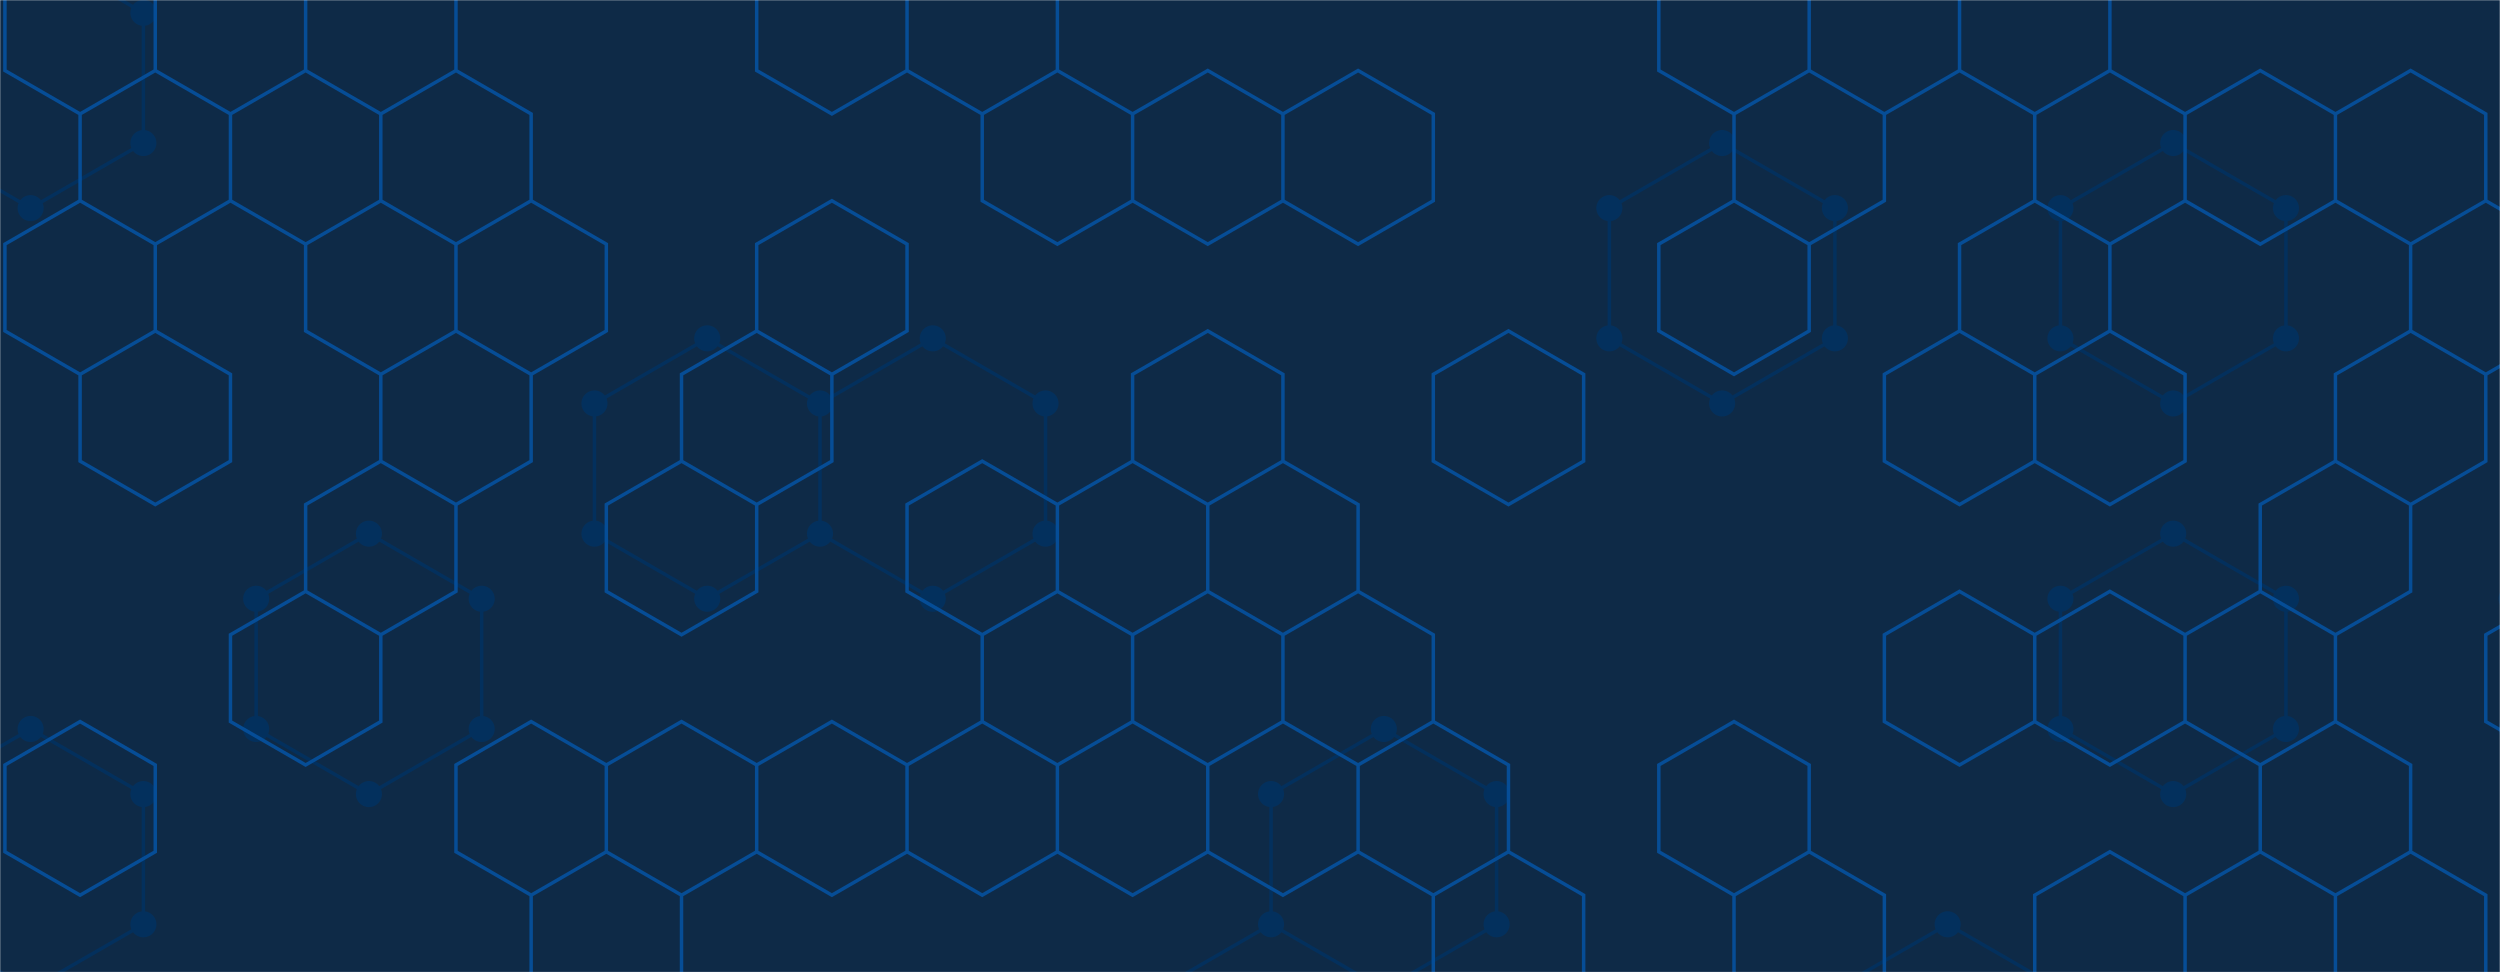 <svg xmlns="http://www.w3.org/2000/svg" version="1.1" xmlns:xlink="http://www.w3.org/1999/xlink" xmlns:svgjs="http://svgjs.dev/svgjs" width="1440" height="560" preserveAspectRatio="none" viewBox="0 0 1440 560">
    <g mask="url(&quot;#SvgjsMask1000&quot;)" fill="none">
        <rect width="1440" height="560" x="0" y="0" fill="#0e2a47"></rect>
        <path d="M17.64 -30.11L82.59 7.39L82.59 82.39L17.64 119.89L-47.31 82.39L-47.31 7.39zM17.64 419.89L82.59 457.39L82.59 532.39L17.64 569.89L-47.31 532.39L-47.31 457.39zM212.5 307.39L277.45 344.89L277.45 419.89L212.5 457.39L147.55 419.89L147.55 344.89zM407.36 194.89L472.32 232.39L472.32 307.39L407.36 344.89L342.41 307.39L342.41 232.39zM537.27 194.89L602.22 232.39L602.22 307.39L537.27 344.89L472.32 307.39L472.32 232.39zM732.13 532.39L797.09 569.89L797.09 644.89L732.13 682.39L667.18 644.89L667.18 569.89zM797.08 419.89L862.04 457.39L862.04 532.39L797.08 569.89L732.13 532.39L732.13 457.39zM991.95 82.39L1056.9 119.89L1056.9 194.89L991.95 232.39L926.99 194.89L926.99 119.89zM1121.85 532.39L1186.81 569.89L1186.81 644.89L1121.85 682.39L1056.9 644.89L1056.9 569.89zM1251.76 82.39L1316.71 119.89L1316.71 194.89L1251.76 232.39L1186.81 194.89L1186.81 119.89zM1251.76 307.39L1316.71 344.89L1316.71 419.89L1251.76 457.39L1186.81 419.89L1186.81 344.89zM1511.58 307.39L1576.53 344.89L1576.53 419.89L1511.58 457.39L1446.62 419.89L1446.62 344.89z" stroke="#03305d" stroke-width="2"></path>
        <path d="M10.14 -30.11 a7.5 7.5 0 1 0 15 0 a7.5 7.5 0 1 0 -15 0zM75.09 7.39 a7.5 7.5 0 1 0 15 0 a7.5 7.5 0 1 0 -15 0zM75.09 82.39 a7.5 7.5 0 1 0 15 0 a7.5 7.5 0 1 0 -15 0zM10.14 119.89 a7.5 7.5 0 1 0 15 0 a7.5 7.5 0 1 0 -15 0zM-54.81 82.39 a7.5 7.5 0 1 0 15 0 a7.5 7.5 0 1 0 -15 0zM-54.81 7.39 a7.5 7.5 0 1 0 15 0 a7.5 7.5 0 1 0 -15 0zM10.14 419.89 a7.5 7.5 0 1 0 15 0 a7.5 7.5 0 1 0 -15 0zM75.09 457.39 a7.5 7.5 0 1 0 15 0 a7.5 7.5 0 1 0 -15 0zM75.09 532.39 a7.5 7.5 0 1 0 15 0 a7.5 7.5 0 1 0 -15 0zM10.14 569.89 a7.5 7.5 0 1 0 15 0 a7.5 7.5 0 1 0 -15 0zM-54.81 532.39 a7.5 7.5 0 1 0 15 0 a7.5 7.5 0 1 0 -15 0zM-54.81 457.39 a7.5 7.5 0 1 0 15 0 a7.5 7.5 0 1 0 -15 0zM205 307.39 a7.5 7.5 0 1 0 15 0 a7.5 7.5 0 1 0 -15 0zM269.95 344.89 a7.5 7.5 0 1 0 15 0 a7.5 7.5 0 1 0 -15 0zM269.95 419.89 a7.5 7.5 0 1 0 15 0 a7.5 7.5 0 1 0 -15 0zM205 457.39 a7.5 7.5 0 1 0 15 0 a7.5 7.5 0 1 0 -15 0zM140.05 419.89 a7.5 7.5 0 1 0 15 0 a7.5 7.5 0 1 0 -15 0zM140.05 344.89 a7.5 7.5 0 1 0 15 0 a7.5 7.5 0 1 0 -15 0zM399.86 194.89 a7.5 7.5 0 1 0 15 0 a7.5 7.5 0 1 0 -15 0zM464.82 232.39 a7.5 7.5 0 1 0 15 0 a7.5 7.5 0 1 0 -15 0zM464.82 307.39 a7.5 7.5 0 1 0 15 0 a7.5 7.5 0 1 0 -15 0zM399.86 344.89 a7.5 7.5 0 1 0 15 0 a7.5 7.5 0 1 0 -15 0zM334.91 307.39 a7.5 7.5 0 1 0 15 0 a7.5 7.5 0 1 0 -15 0zM334.91 232.39 a7.5 7.5 0 1 0 15 0 a7.5 7.5 0 1 0 -15 0zM529.77 194.89 a7.5 7.5 0 1 0 15 0 a7.5 7.5 0 1 0 -15 0zM594.72 232.39 a7.5 7.5 0 1 0 15 0 a7.5 7.5 0 1 0 -15 0zM594.72 307.39 a7.5 7.5 0 1 0 15 0 a7.5 7.5 0 1 0 -15 0zM529.77 344.89 a7.5 7.5 0 1 0 15 0 a7.5 7.5 0 1 0 -15 0zM724.63 532.39 a7.5 7.5 0 1 0 15 0 a7.5 7.5 0 1 0 -15 0zM789.59 569.89 a7.5 7.5 0 1 0 15 0 a7.5 7.5 0 1 0 -15 0zM789.59 644.89 a7.5 7.5 0 1 0 15 0 a7.5 7.5 0 1 0 -15 0zM724.63 682.39 a7.5 7.5 0 1 0 15 0 a7.5 7.5 0 1 0 -15 0zM659.68 644.89 a7.5 7.5 0 1 0 15 0 a7.5 7.5 0 1 0 -15 0zM659.68 569.89 a7.5 7.5 0 1 0 15 0 a7.5 7.5 0 1 0 -15 0zM789.58 419.89 a7.5 7.5 0 1 0 15 0 a7.5 7.5 0 1 0 -15 0zM854.54 457.39 a7.5 7.5 0 1 0 15 0 a7.5 7.5 0 1 0 -15 0zM854.54 532.39 a7.5 7.5 0 1 0 15 0 a7.5 7.5 0 1 0 -15 0zM789.58 569.89 a7.5 7.5 0 1 0 15 0 a7.5 7.5 0 1 0 -15 0zM724.63 457.39 a7.5 7.5 0 1 0 15 0 a7.5 7.5 0 1 0 -15 0zM984.45 82.39 a7.5 7.5 0 1 0 15 0 a7.5 7.5 0 1 0 -15 0zM1049.4 119.89 a7.5 7.5 0 1 0 15 0 a7.5 7.5 0 1 0 -15 0zM1049.4 194.89 a7.5 7.5 0 1 0 15 0 a7.5 7.5 0 1 0 -15 0zM984.45 232.39 a7.5 7.5 0 1 0 15 0 a7.5 7.5 0 1 0 -15 0zM919.49 194.89 a7.5 7.5 0 1 0 15 0 a7.5 7.5 0 1 0 -15 0zM919.49 119.89 a7.5 7.5 0 1 0 15 0 a7.5 7.5 0 1 0 -15 0zM1114.35 532.39 a7.5 7.5 0 1 0 15 0 a7.5 7.5 0 1 0 -15 0zM1179.31 569.89 a7.5 7.5 0 1 0 15 0 a7.5 7.5 0 1 0 -15 0zM1179.31 644.89 a7.5 7.5 0 1 0 15 0 a7.5 7.5 0 1 0 -15 0zM1114.35 682.39 a7.5 7.5 0 1 0 15 0 a7.5 7.5 0 1 0 -15 0zM1049.4 644.89 a7.5 7.5 0 1 0 15 0 a7.5 7.5 0 1 0 -15 0zM1049.4 569.89 a7.5 7.5 0 1 0 15 0 a7.5 7.5 0 1 0 -15 0zM1244.26 82.39 a7.5 7.5 0 1 0 15 0 a7.5 7.5 0 1 0 -15 0zM1309.21 119.89 a7.5 7.5 0 1 0 15 0 a7.5 7.5 0 1 0 -15 0zM1309.21 194.89 a7.5 7.5 0 1 0 15 0 a7.5 7.5 0 1 0 -15 0zM1244.26 232.39 a7.5 7.5 0 1 0 15 0 a7.5 7.5 0 1 0 -15 0zM1179.31 194.89 a7.5 7.5 0 1 0 15 0 a7.5 7.5 0 1 0 -15 0zM1179.31 119.89 a7.5 7.5 0 1 0 15 0 a7.5 7.5 0 1 0 -15 0zM1244.26 307.39 a7.5 7.5 0 1 0 15 0 a7.5 7.5 0 1 0 -15 0zM1309.21 344.89 a7.5 7.5 0 1 0 15 0 a7.5 7.5 0 1 0 -15 0zM1309.21 419.89 a7.5 7.5 0 1 0 15 0 a7.5 7.5 0 1 0 -15 0zM1244.26 457.39 a7.5 7.5 0 1 0 15 0 a7.5 7.5 0 1 0 -15 0zM1179.31 419.89 a7.5 7.5 0 1 0 15 0 a7.5 7.5 0 1 0 -15 0zM1179.31 344.89 a7.5 7.5 0 1 0 15 0 a7.5 7.5 0 1 0 -15 0zM1504.08 307.39 a7.5 7.5 0 1 0 15 0 a7.5 7.5 0 1 0 -15 0zM1569.03 344.89 a7.5 7.5 0 1 0 15 0 a7.5 7.5 0 1 0 -15 0zM1569.03 419.89 a7.5 7.5 0 1 0 15 0 a7.5 7.5 0 1 0 -15 0zM1504.08 457.39 a7.5 7.5 0 1 0 15 0 a7.5 7.5 0 1 0 -15 0zM1439.12 419.89 a7.5 7.5 0 1 0 15 0 a7.5 7.5 0 1 0 -15 0zM1439.12 344.89 a7.5 7.5 0 1 0 15 0 a7.5 7.5 0 1 0 -15 0z" fill="#03305d"></path>
        <path d="M46.13 -34.38L89.43 -9.38L89.43 40.62L46.13 65.62L2.83 40.62L2.83 -9.38zM89.43 40.62L132.74 65.62L132.74 115.62L89.43 140.62L46.13 115.62L46.13 65.62zM46.13 115.62L89.43 140.62L89.43 190.62L46.13 215.62L2.83 190.62L2.83 140.62zM89.43 190.62L132.74 215.62L132.74 265.62L89.43 290.62L46.13 265.62L46.13 215.62zM46.13 415.62L89.43 440.62L89.43 490.62L46.13 515.62L2.83 490.62L2.83 440.62zM176.04 40.62L219.34 65.62L219.34 115.62L176.04 140.62L132.74 115.62L132.74 65.62zM176.04 340.62L219.34 365.62L219.34 415.62L176.04 440.62L132.74 415.62L132.74 365.62zM219.34 -34.38L262.64 -9.38L262.64 40.62L219.34 65.62L176.04 40.62L176.04 -9.38zM262.64 40.62L305.94 65.62L305.94 115.62L262.64 140.62L219.34 115.62L219.34 65.62zM219.34 115.62L262.64 140.62L262.64 190.62L219.34 215.62L176.04 190.62L176.04 140.62zM262.64 190.62L305.94 215.62L305.94 265.62L262.64 290.62L219.34 265.62L219.34 215.62zM219.34 265.62L262.64 290.62L262.64 340.62L219.34 365.62L176.04 340.62L176.04 290.62zM305.94 115.62L349.25 140.62L349.25 190.62L305.94 215.62L262.64 190.62L262.64 140.62zM305.94 415.62L349.25 440.62L349.25 490.62L305.94 515.62L262.64 490.62L262.64 440.62zM349.25 490.62L392.55 515.62L392.55 565.62L349.25 590.62L305.94 565.62L305.94 515.62zM435.85 190.62L479.16 215.62L479.16 265.62L435.85 290.62L392.55 265.62L392.55 215.62zM392.55 265.62L435.85 290.62L435.85 340.62L392.55 365.62L349.25 340.62L349.25 290.62zM392.55 415.62L435.85 440.62L435.85 490.62L392.55 515.62L349.25 490.62L349.25 440.62zM479.16 -34.38L522.46 -9.38L522.46 40.62L479.16 65.62L435.85 40.62L435.85 -9.38zM479.16 115.62L522.46 140.62L522.46 190.62L479.16 215.62L435.85 190.62L435.85 140.62zM479.16 415.62L522.46 440.62L522.46 490.62L479.16 515.62L435.85 490.62L435.85 440.62zM565.76 -34.38L609.06 -9.38L609.06 40.62L565.76 65.62L522.46 40.62L522.46 -9.38zM609.06 40.62L652.37 65.62L652.37 115.62L609.06 140.62L565.76 115.62L565.76 65.62zM565.76 265.62L609.06 290.62L609.06 340.62L565.76 365.62L522.46 340.62L522.46 290.62zM609.06 340.62L652.37 365.62L652.37 415.62L609.06 440.62L565.76 415.62L565.76 365.62zM565.76 415.62L609.06 440.62L609.06 490.62L565.76 515.62L522.46 490.62L522.46 440.62zM695.67 40.62L738.97 65.62L738.97 115.62L695.67 140.62L652.37 115.62L652.37 65.62zM695.67 190.62L738.97 215.62L738.97 265.62L695.67 290.62L652.37 265.62L652.37 215.62zM652.37 265.62L695.67 290.62L695.67 340.62L652.37 365.62L609.06 340.62L609.06 290.62zM695.67 340.62L738.97 365.62L738.97 415.62L695.67 440.62L652.37 415.62L652.37 365.62zM652.37 415.62L695.67 440.62L695.67 490.62L652.37 515.62L609.06 490.62L609.06 440.62zM782.27 40.62L825.58 65.62L825.58 115.62L782.27 140.62L738.97 115.62L738.97 65.62zM738.97 265.62L782.27 290.62L782.27 340.62L738.97 365.62L695.67 340.62L695.67 290.62zM782.27 340.62L825.58 365.62L825.58 415.62L782.27 440.62L738.97 415.62L738.97 365.62zM738.97 415.62L782.27 440.62L782.27 490.62L738.97 515.62L695.67 490.62L695.67 440.62zM868.88 190.62L912.18 215.62L912.18 265.62L868.88 290.62L825.58 265.62L825.58 215.62zM825.58 415.62L868.88 440.62L868.88 490.62L825.58 515.62L782.27 490.62L782.27 440.62zM868.88 490.62L912.18 515.62L912.18 565.62L868.88 590.62L825.58 565.62L825.58 515.62zM998.79 -34.38L1042.09 -9.38L1042.09 40.62L998.79 65.62L955.48 40.62L955.48 -9.38zM1042.09 40.62L1085.39 65.62L1085.39 115.62L1042.09 140.62L998.79 115.62L998.79 65.62zM998.79 115.62L1042.09 140.62L1042.09 190.62L998.79 215.62L955.48 190.62L955.48 140.62zM998.79 415.62L1042.09 440.62L1042.09 490.62L998.79 515.62L955.48 490.62L955.48 440.62zM1042.09 490.62L1085.39 515.62L1085.39 565.62L1042.09 590.62L998.79 565.62L998.79 515.62zM1085.39 -34.38L1128.69 -9.38L1128.69 40.62L1085.39 65.62L1042.09 40.62L1042.09 -9.38zM1128.69 190.62L1172 215.62L1172 265.62L1128.69 290.62L1085.39 265.62L1085.39 215.62zM1128.69 340.62L1172 365.62L1172 415.62L1128.69 440.62L1085.39 415.62L1085.39 365.62zM1172 -34.38L1215.3 -9.38L1215.3 40.62L1172 65.62L1128.69 40.62L1128.69 -9.38zM1215.3 40.62L1258.6 65.62L1258.6 115.62L1215.3 140.62L1172 115.62L1172 65.62zM1172 115.62L1215.3 140.62L1215.3 190.62L1172 215.62L1128.69 190.62L1128.69 140.62zM1215.3 190.62L1258.6 215.62L1258.6 265.62L1215.3 290.62L1172 265.62L1172 215.62zM1215.3 340.62L1258.6 365.62L1258.6 415.62L1215.3 440.62L1172 415.62L1172 365.62zM1215.3 490.62L1258.6 515.62L1258.6 565.62L1215.3 590.62L1172 565.62L1172 515.62zM1301.9 40.62L1345.21 65.62L1345.21 115.62L1301.9 140.62L1258.6 115.62L1258.6 65.62zM1301.9 340.62L1345.21 365.62L1345.21 415.62L1301.9 440.62L1258.6 415.62L1258.6 365.62zM1301.9 490.62L1345.21 515.62L1345.21 565.62L1301.9 590.62L1258.6 565.62L1258.6 515.62zM1388.51 40.62L1431.81 65.62L1431.81 115.62L1388.51 140.62L1345.21 115.62L1345.21 65.62zM1388.51 190.62L1431.81 215.62L1431.81 265.62L1388.51 290.62L1345.21 265.62L1345.21 215.62zM1345.21 265.62L1388.51 290.62L1388.51 340.62L1345.21 365.62L1301.9 340.62L1301.9 290.62zM1345.21 415.62L1388.51 440.62L1388.51 490.62L1345.21 515.62L1301.9 490.62L1301.9 440.62zM1388.51 490.62L1431.81 515.62L1431.81 565.62L1388.51 590.62L1345.21 565.62L1345.21 515.62zM1431.81 115.62L1475.11 140.62L1475.11 190.62L1431.81 215.62L1388.51 190.62L1388.51 140.62zM1475.11 340.62L1518.42 365.62L1518.42 415.62L1475.11 440.62L1431.81 415.62L1431.81 365.62z" stroke="rgba(6, 80, 156, 0.93)" stroke-width="2"></path>
    </g>
    <defs>
        <mask id="SvgjsMask1000">
            <rect width="1440" height="560" fill="#ffffff"></rect>
        </mask>
    </defs>
</svg>